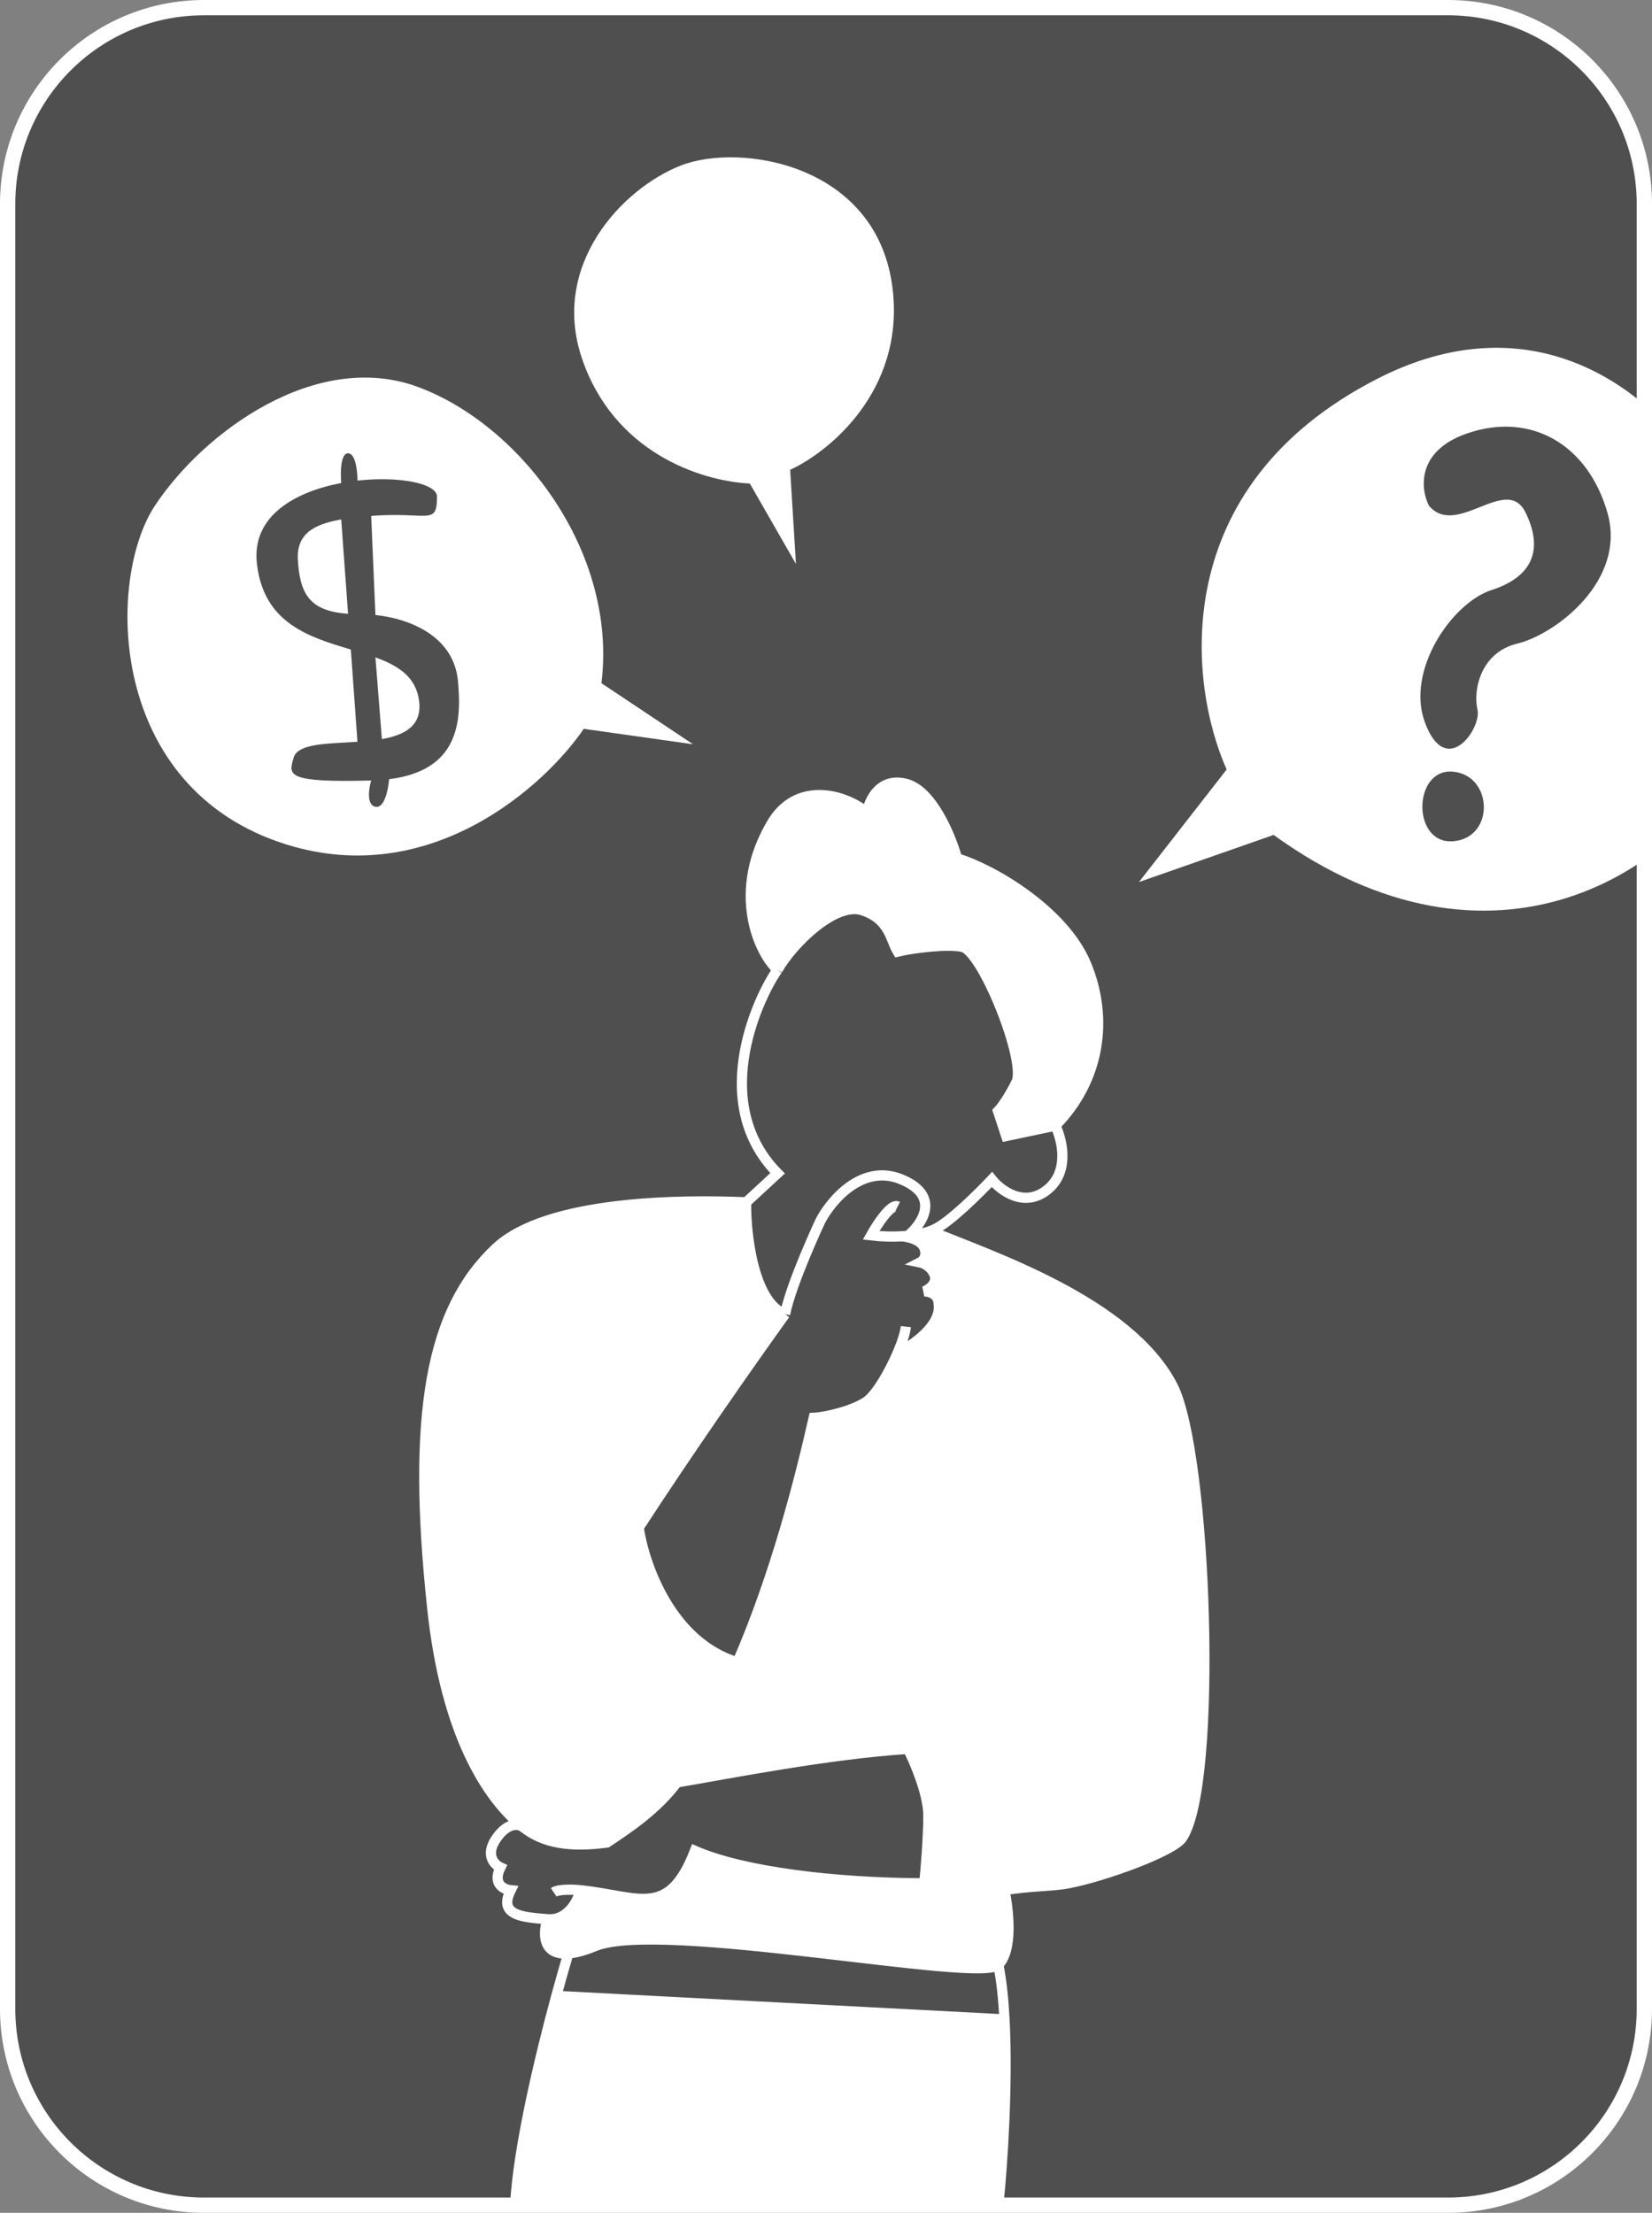 <svg width="324" height="434" viewBox="0 0 324 434" fill="none" xmlns="http://www.w3.org/2000/svg">
<rect x="0" y="0" width="324" height="434" fill="#808080" stroke="none"/>
<g clip-path="url(#clip0_34_3912)">
<path d="M40 1.5L284 1.5C305.263 1.5 322.5 18.737 322.5 40L322.5 81.82L322.5 128.385L322.5 394C322.5 415.263 305.263 432.5 284 432.5L40 432.5C18.737 432.5 1.5 415.263 1.5 394L1.5 40C1.5 18.737 18.737 1.5 40 1.5Z" fill="black" fill-opacity="0.38" stroke="white" stroke-width="3"/>
<path d="M151.631 161.036C143.198 174.853 148.888 186.952 152.501 190.203C155.312 185.191 163.799 176.747 169.157 178.541C174.516 180.335 174.586 184.199 176.059 186.637C178.736 185.96 185.864 185.053 188.759 185.717C192.768 186.637 201.357 208.175 199.349 212.239C197.743 215.49 196.27 217.386 195.735 217.928L197.341 222.804L206.979 220.773C215.813 211.832 217.419 199.641 213.002 189.076C208.585 178.51 194.53 170.382 187.704 168.351C186.499 164.016 182.805 155.022 177.665 153.721C172.525 152.421 170.437 156.972 170.035 159.41C166.354 156.159 156.851 152.908 151.631 161.036Z" fill="white"/>
<path d="M153.973 257.752C147.546 255.314 146.209 241.226 146.342 235.808C133.76 235.266 107.378 235.402 97.345 244.748C84.37 256.835 80.751 277.552 84.768 315.345C87.428 340.372 95.685 352.845 102.566 358.328C106.735 361.649 112.068 362.297 119.037 361.377C123.761 358.245 128.921 354.716 132.757 349.592C134.655 347.057 136.938 343.903 138.379 341.465C139.82 339.027 142.783 334.069 144.631 330.493C146.48 326.917 145.402 326.023 144.631 326.023C131.622 322.122 126.3 306.788 125.265 299.609C135.036 284.565 146.742 267.813 153.973 257.752Z" fill="white"/>
<path d="M170.035 274.82C167.625 276.562 162.272 277.935 159.595 278.071C156.796 290.417 152.035 309.03 144.631 326.023C145.402 326.023 146.48 326.917 144.631 330.493C142.783 334.069 139.82 339.027 138.379 341.465C136.938 343.903 134.655 347.057 132.757 349.592C143.615 347.731 162.549 344.008 178.067 343.002C179.403 345.605 182.076 351.868 182.076 356.094C182.076 360.321 181.541 366.707 181.273 369.372C181.273 370.229 182.558 371.78 187.698 371.13C189.946 370.846 193.404 371.379 197.008 370.724C201.643 369.881 206.64 369.951 209.502 369.372C216.548 368.043 229.945 363.137 231.776 360.564C239.004 350.405 236.676 284.844 229.994 271.837C221.457 255.219 193.993 246.242 182.483 241.44C181.331 241.874 179.814 242.201 178.067 242.379C177.676 242.418 177.274 242.451 176.862 242.475C178.067 242.555 180.637 243.123 181.279 244.748C181.922 246.374 181.011 247.322 180.476 247.593C181.145 247.728 182.644 248.406 183.286 250.031C183.928 251.657 182.216 252.876 181.279 253.282C182.216 253.282 184.09 253.77 184.09 255.72C184.733 259.947 179.004 263.889 176.059 265.333C174.42 269.173 171.881 273.486 170.035 274.82Z" fill="white"/>
<path d="M136.298 363.003C131.077 376.413 125.455 371.943 113.81 370.724C113.542 372.349 111.561 376.738 107.385 376.413C106.452 379.196 106.388 383.518 111.474 383.124C112.825 383.019 114.538 382.582 116.695 381.696C129.545 376.413 192.189 389.01 195.803 385.353C198.694 382.427 197.811 374.754 197.008 370.724C193.404 371.379 189.946 370.846 187.698 371.13C182.558 371.78 181.273 370.229 181.273 369.372C163.978 369.321 145.877 367.184 136.298 363.003Z" fill="white"/>
<path d="M101.034 432.492H149.623H195.803C196.619 424.58 197.683 408.786 197.008 396.059L109.109 391.449C105.796 403.667 101.588 421.445 101.034 432.492Z" fill="white"/>
<path d="M152.501 190.203C148.888 186.952 143.198 174.853 151.631 161.036C156.851 152.908 166.354 156.159 170.035 159.41C170.437 156.972 172.525 152.421 177.665 153.721C182.805 155.022 186.499 164.016 187.704 168.351C194.53 170.382 208.585 178.51 213.002 189.076C217.419 199.641 215.813 211.832 206.979 220.773M152.501 190.203C155.312 185.191 163.799 176.747 169.157 178.541C174.516 180.335 174.586 184.199 176.059 186.637C178.736 185.96 185.864 185.053 188.759 185.717C192.768 186.637 201.357 208.175 199.349 212.239C197.743 215.49 196.27 217.386 195.735 217.928L197.341 222.804L206.979 220.773M152.501 190.203C149.504 194.247 138.379 215.769 152.501 230.119L146.342 235.808M206.979 220.773C208.317 223.482 209.87 229.794 205.372 233.37C200.875 236.946 196.27 233.506 194.53 231.338C191.987 234.047 186.178 239.79 183.286 241.091C183.043 241.214 182.775 241.331 182.483 241.44M146.342 235.808C146.209 241.226 147.546 255.314 153.973 257.752M146.342 235.808C133.76 235.266 107.378 235.402 97.345 244.748C84.37 256.835 80.751 277.552 84.768 315.345C87.428 340.372 95.685 352.845 102.566 358.328M153.973 257.752C155.173 251.657 160.893 239.466 160.893 239.466C163.004 235.402 169.152 228.087 176.862 231.338C184.572 234.589 180.878 240.053 178.067 242.379M153.973 257.752C146.742 267.813 135.036 284.565 125.265 299.609M108.59 320.74C109.839 317.58 111.629 314.238 113.81 310.581C115.991 306.923 121.112 300.828 123.046 299.609C124.792 298.508 125.061 298.931 125.265 299.609M177.665 260.19C177.527 261.446 176.916 263.325 176.059 265.333M176.059 265.333C174.42 269.173 171.881 273.486 170.035 274.82C167.625 276.562 162.272 277.935 159.595 278.071C156.796 290.417 152.035 309.03 144.631 326.023M176.059 265.333C179.004 263.889 184.733 259.947 184.09 255.72C184.09 253.77 182.216 253.282 181.279 253.282C182.216 252.876 183.928 251.657 183.286 250.031C182.644 248.406 181.145 247.728 180.476 247.593C181.011 247.322 181.922 246.374 181.279 244.748C180.637 243.123 178.067 242.555 176.862 242.475M176.862 242.475C177.274 242.451 177.676 242.418 178.067 242.379M176.862 242.475C175.012 242.584 172.959 242.535 170.838 242.284C172.043 240.125 174.774 235.971 176.059 236.621M178.067 242.379C179.814 242.201 181.331 241.874 182.483 241.44M182.483 241.44C193.993 246.242 221.457 255.219 229.994 271.837C236.676 284.844 239.004 350.405 231.776 360.564C229.945 363.137 216.548 368.043 209.502 369.372C206.64 369.951 201.643 369.881 197.008 370.724M113.81 370.724C125.455 371.943 131.077 376.413 136.298 363.003C145.877 367.184 163.978 369.321 181.273 369.372M113.81 370.724C113.542 372.349 111.561 376.738 107.385 376.413M113.81 370.724C112.471 370.588 109.553 370.48 108.59 371.13M107.385 376.413C102.165 376.007 97.748 375.6 100.157 370.724C98.818 370.588 96.543 369.505 98.149 366.254C96.944 365.712 95.097 363.815 97.346 360.564C99.595 357.313 101.763 357.719 102.566 358.328M107.385 376.413C106.452 379.196 106.388 383.518 111.474 383.124M102.566 358.328C106.735 361.649 112.068 362.297 119.037 361.377C123.761 358.245 128.921 354.716 132.757 349.592M132.757 349.592C134.655 347.057 136.938 343.903 138.379 341.465C139.82 339.027 142.783 334.069 144.631 330.493C146.48 326.917 145.402 326.023 144.631 326.023M132.757 349.592C143.615 347.731 162.549 344.008 178.067 343.002M204.564 294.121C203.279 304.2 204.302 324.87 205.372 335.978C201.357 335.301 182.719 340.977 180.47 340.652C178.221 340.327 177.931 342.083 178.067 343.002M125.265 299.609C126.3 306.788 131.622 322.122 144.631 326.023M178.067 343.002C179.403 345.605 182.076 351.868 182.076 356.094C182.076 360.321 181.541 366.707 181.273 369.372M181.273 369.372C181.273 370.229 182.558 371.78 187.698 371.13C189.946 370.846 193.404 371.379 197.008 370.724M195.803 385.353C192.189 389.01 129.545 376.413 116.695 381.696C114.538 382.582 112.825 383.019 111.474 383.124M195.803 385.353C198.694 382.427 197.811 374.754 197.008 370.724M195.803 385.353C196.415 388.399 196.796 392.079 197.008 396.059M111.474 383.124C110.806 385.354 109.989 388.206 109.109 391.449M149.623 432.492H101.034C101.588 421.445 105.796 403.667 109.109 391.449M149.623 432.492H195.803C196.619 424.58 197.683 408.786 197.008 396.059M149.623 432.492C150.426 429.919 152.675 423.308 155.245 417.456M109.109 391.449L197.008 396.059" stroke="white" stroke-width="2"/>
<path d="M175.084 56.806C177.355 76.634 162.623 88.624 154.972 92.141L156.106 110.61L147.059 94.837C137.164 94.339 120.313 88.57 114.131 70.284C107.949 51.997 121.915 37.066 133.454 32.489C144.993 27.911 172.245 32.022 175.084 56.806Z" fill="white"/>
<path fill-rule="evenodd" clip-rule="evenodd" d="M223.375 172.998L240.577 150.924C233.129 134.236 228.613 95.546 270.124 74.291C322.013 47.722 356.791 115.104 342.913 144.514C329.805 172.29 292.276 194.487 249.789 163.752L223.375 172.998ZM290.215 99.469C293.853 98.024 297.292 96.659 299.178 100.482C302.91 108.046 300.29 113.223 292.534 115.724C284.778 118.224 275.725 131.439 279.435 141.61C283.582 152.976 290.65 142.836 289.769 139.144C288.888 135.453 290.315 127.959 297.609 126.219C304.902 124.479 319.094 113.94 315.257 100.548C311.42 87.157 300.247 80.718 287.774 84.993C277.797 88.414 278.586 95.856 280.228 99.15C282.903 102.371 286.655 100.882 290.215 99.469ZM284.971 151.344C292.851 152.066 293.208 164.337 285.013 164.991C276.817 165.645 277.09 150.623 284.971 151.344Z" fill="white"/>
<path fill-rule="evenodd" clip-rule="evenodd" d="M114.491 142.943C106.844 154.154 84.498 174.392 56.286 165.661C21.021 154.748 20.818 113.698 30.353 99.22C39.888 84.741 62.026 68.507 81.996 75.899C101.965 83.291 121.132 108.081 117.96 133.996L135.921 145.969L114.491 142.943ZM85.707 97.399C85.706 101.306 84.927 101.271 81.023 101.1C79.117 101.016 76.466 100.899 72.798 101.193L73.631 120.618C81.729 121.513 89.012 125.573 89.795 133.397C90.623 141.681 89.917 151.114 76.314 152.821C76.165 154.773 75.42 158.587 73.631 158.229C71.842 157.871 72.33 154.646 72.798 153.078C56.18 153.515 56.605 152.036 57.527 148.827C57.548 148.754 57.569 148.68 57.59 148.605C58.291 146.145 62.785 145.897 67.75 145.624L67.751 145.624C68.528 145.581 69.317 145.538 70.104 145.485L68.809 127.389C60.66 124.956 51.609 122.255 50.371 110.37C49.407 101.118 57.98 96.422 66.921 94.736C66.752 92.791 66.782 88.9 68.263 88.9C69.744 88.9 70.114 92.473 70.114 94.259C78.21 93.357 85.707 94.791 85.707 97.399ZM73.631 128.927L74.897 144.958C79.398 144.163 82.836 142.329 82.191 137.423C81.575 132.734 78.089 130.549 73.631 128.927ZM66.921 101.876C61.365 102.845 58.082 104.819 58.422 109.923C58.839 116.166 60.471 119.885 68.263 120.371L66.921 101.876Z" fill="white"/>
</g>
<defs>
<clipPath id="clip0_34_3912">
<rect width="324" height="434" fill="white"/>
</clipPath>
</defs>
</svg>
